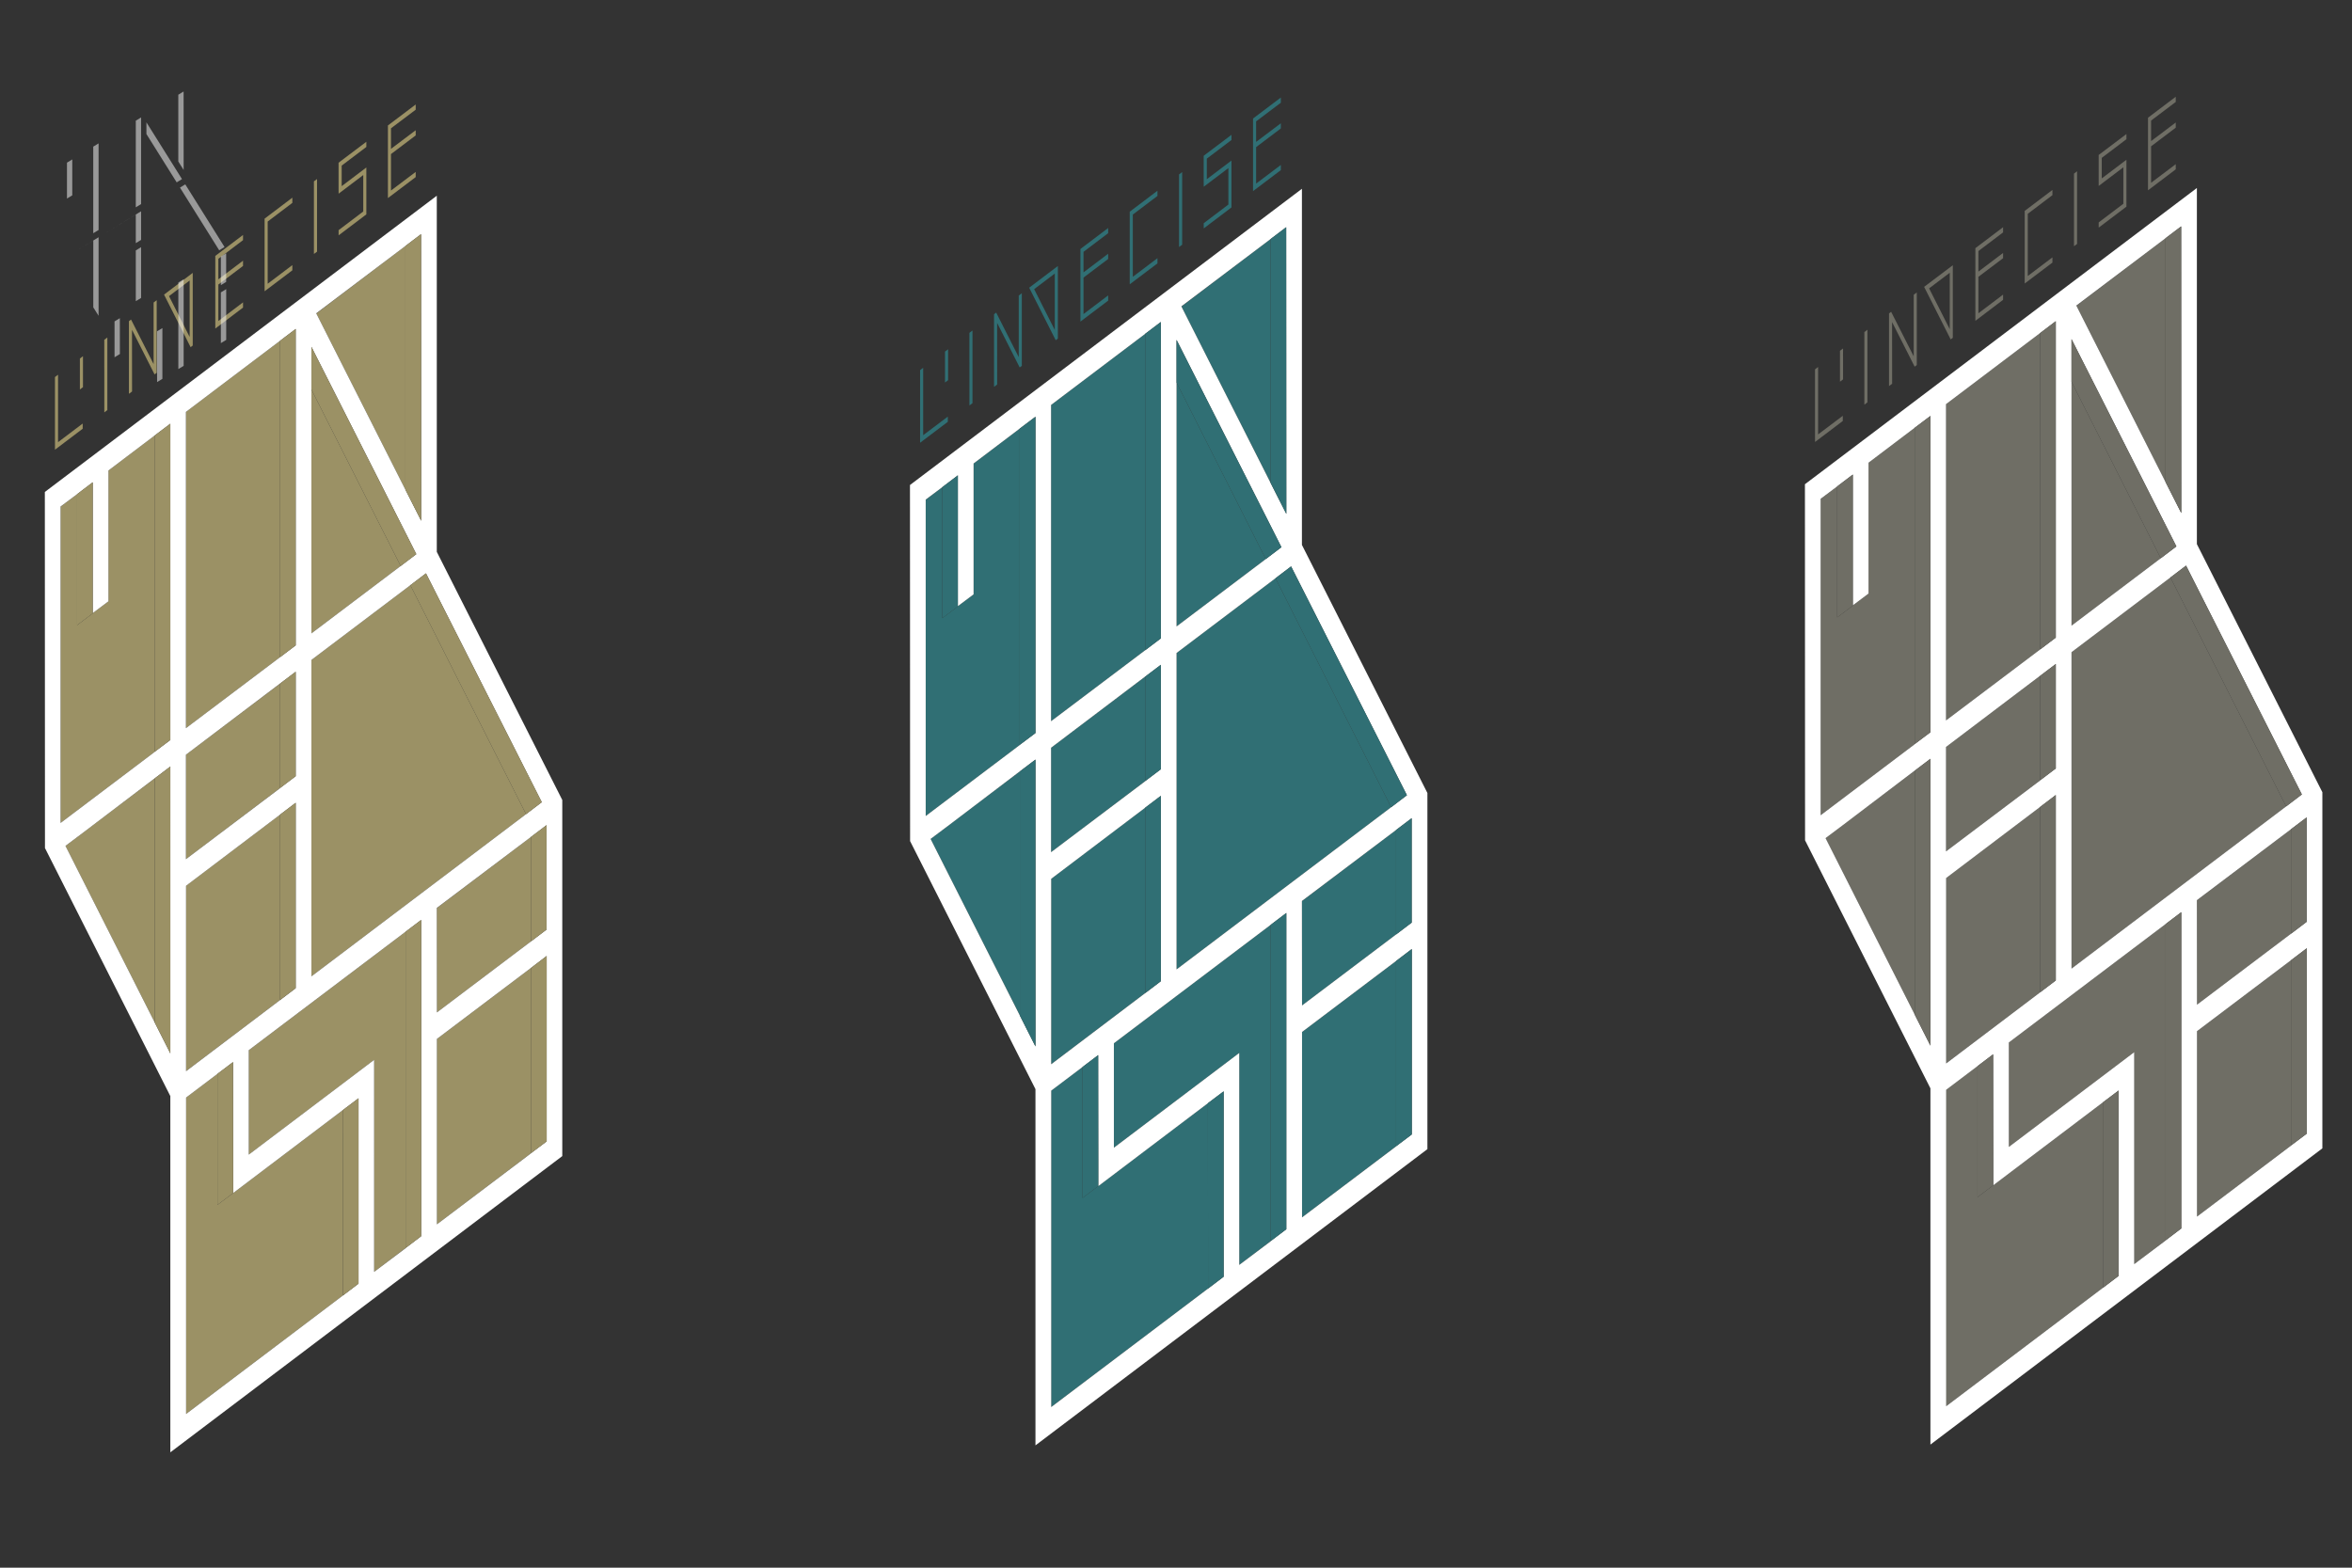 <?xml version="1.0" encoding="utf-8"?>
<!-- Generator: Adobe Illustrator 25.2.0, SVG Export Plug-In . SVG Version: 6.00 Build 0)  -->
<svg version="1.1" xmlns="http://www.w3.org/2000/svg" xmlns:xlink="http://www.w3.org/1999/xlink" x="0px" y="0px"
	 viewBox="0 0 595.28 396.85" style="enable-background:new 0 0 595.28 396.85;" xml:space="preserve">
<rect x="0" y="0" width="595.28" height="396.85" fill="#333333" stroke="none"/>
<style type="text/css">
	.st0{fill:#306F74;}
	.st1{fill:#FFFFFF;}
	.st2{fill:#6F6E65;}
	.st3{fill:#9B9165;}
	.st4{opacity:0.5;}
	.st5{display:none;fill:#312783;}
</style>
<g id="STRUCTURE">
	<g id="REPERES">
	</g>
	<g id="ZONE_IMAGE">
		<g id="TITRE_1_">
			<g>
				<g>
					<polygon class="st0" points="233.65,110.17 239.89,105.46 239.89,106.11 239.89,106.77 239.89,106.78 232.87,112.08 
						232.87,110.76 232.87,101.53 232.87,100.21 232.87,95.01 232.87,93.7 233.65,93.1 233.65,94.42 233.65,94.83 233.65,95.9 
						233.65,99.63 233.65,100.94 					"/>
				</g>
			</g>
			<g>
				<g>
					<polygon class="st0" points="246.13,83.67 246.13,84.33 246.13,84.99 246.13,85.39 246.13,86.46 246.13,90.19 246.13,91.5 
						246.13,100.73 246.13,101.39 246.13,102.05 245.36,102.65 245.36,101.99 245.36,101.32 245.36,92.09 245.35,90.78 
						245.35,85.58 245.35,84.92 245.35,84.26 					"/>
				</g>
			</g>
			<g>
				<g>
					<polygon class="st0" points="239.96,88.41 239.96,89.06 239.96,89.72 239.96,90.13 239.96,91.2 239.96,94.93 239.96,96.24 
						239.18,96.83 239.18,95.52 239.18,90.32 239.18,89.65 239.18,89 					"/>
				</g>
			</g>
			<g>
				<g>
					<polygon class="st0" points="258.62,74.23 258.62,74.89 258.62,75.55 258.62,75.95 258.62,77.02 258.62,80.75 258.62,82.07 
						258.62,91.3 258.62,91.96 258.62,92.61 258.08,93.02 252.37,81.74 252.37,85.47 252.37,86.79 252.38,96.02 252.38,96.68 
						252.38,97.34 251.59,97.93 251.59,97.27 251.59,96.61 251.59,87.38 251.59,86.06 251.59,80.86 251.59,80.2 251.59,79.54 
						252.13,79.13 257.84,90.41 257.84,82.66 257.84,81.34 257.84,76.14 257.84,74.82 					"/>
				</g>
			</g>
			<g>
				<g>
					<path class="st0" d="M261.26,72.24L261.26,72.24l-0.78,0.59l6.72,13.3l0.54-0.41v-0.66v-0.66v-9.23v-1.32v-3.73v-1.06v-0.41V68
						v-0.66L261.26,72.24z M266.96,74.45v1.32v7.76l-5.22-10.33l5.22-3.95V74.45z"/>
				</g>
			</g>
			<g>
				<g>
					<polygon class="st0" points="280.47,57.72 280.47,58.37 280.47,59.03 274.23,63.75 274.23,64.16 274.23,65.23 274.23,68.95 
						280.47,64.23 280.47,65.56 274.23,70.27 274.23,79.5 280.47,74.78 280.47,75.44 280.47,76.1 280.47,76.1 273.45,81.41 
						273.45,80.75 273.45,80.09 273.45,70.86 273.45,69.54 273.45,64.34 273.45,63.68 273.45,63.03 					"/>
				</g>
			</g>
			<g>
				<g>
					<polygon class="st0" points="292.95,48.28 292.95,48.94 292.95,49.6 286.71,54.32 286.71,54.72 286.71,55.79 286.71,59.51 
						286.71,60.83 286.71,70.07 292.95,65.35 292.95,66.01 292.95,66.67 292.95,66.67 285.93,71.97 285.93,71.32 285.93,70.66 
						285.93,61.43 285.93,60.11 285.93,54.91 285.93,54.25 285.93,53.59 					"/>
				</g>
			</g>
			<g>
				<g>
					<polygon class="st0" points="299.2,43.56 299.2,44.22 299.2,44.88 299.2,45.29 299.2,46.36 299.2,50.08 299.2,51.4 
						299.2,60.63 299.2,61.29 299.2,61.95 298.41,62.53 298.41,61.88 298.41,61.22 298.41,51.99 298.41,50.67 298.41,45.47 
						298.41,44.81 298.41,44.15 					"/>
				</g>
			</g>
			<g>
				<g>
					<polygon class="st0" points="311.68,34.13 311.68,34.78 311.68,35.44 305.44,40.16 305.44,40.57 305.44,41.63 305.44,45.36 
						311.68,40.64 311.68,41.96 311.68,51.19 311.68,51.85 311.68,52.51 311.68,52.51 304.66,57.82 304.66,57.16 304.66,56.5 
						310.9,51.78 310.9,50.31 310.9,42.55 304.66,47.27 304.65,45.95 304.65,40.75 304.65,40.09 304.65,39.43 					"/>
				</g>
			</g>
			<g>
				<g>
					<polygon class="st0" points="324.17,24.69 324.17,25.34 324.17,26.01 317.92,30.72 317.92,31.13 317.92,32.2 317.92,35.92 
						324.17,31.21 324.17,32.52 317.92,37.24 317.92,46.47 324.17,41.76 324.17,42.42 324.17,43.07 324.17,43.07 317.14,48.38 
						317.14,47.72 317.14,47.06 317.14,37.83 317.14,36.51 317.14,31.31 317.14,30.65 317.14,30 					"/>
				</g>
			</g>
		</g>
		<g id="PLEINS_1_">
			<polygon class="st0" points="321.58,60.51 321.58,122.23 299.02,77.6 			"/>
			<polygon class="st0" points="320.37,141.52 297.78,158.58 297.78,96.85 			"/>
			<polygon class="st0" points="289.85,84.5 289.85,164.6 266.02,182.57 266.02,102.51 			"/>
			<polygon class="st0" points="258.09,108.5 258.09,188.6 234.29,206.57 234.29,126.51 238.48,123.33 238.48,156.49 242.46,153.5 
				242.46,153.43 246.41,150.47 246.41,117.34 			"/>
			<polygon class="st0" points="258.12,195.32 258.12,257.08 235.53,212.38 239.81,209.16 246.74,203.9 			"/>
			<polygon class="st0" points="289.85,171.32 289.85,197.73 266.02,215.74 266.02,189.29 			"/>
			<polygon class="st0" points="289.85,204.45 289.85,251.39 266.05,269.39 266.05,222.46 			"/>
			<polygon class="st0" points="352.1,204.34 297.78,245.4 297.78,165.3 322.82,146.38 			"/>
			<polygon class="st0" points="353.34,243.28 353.34,290.18 329.54,308.18 329.54,261.25 			"/>
			<polygon class="st0" points="353.34,210.11 353.34,236.56 329.54,254.53 329.51,228.12 			"/>
			<polygon class="st0" points="321.61,234.11 321.61,314.17 313.65,320.2 313.65,266.55 309.7,269.54 281.92,290.54 281.92,264.1 
							"/>
			<polygon class="st0" points="305.75,326.19 266.05,356.18 266.05,276.08 273.99,270.09 273.99,303.25 277.97,300.26 
				305.72,279.26 			"/>
		</g>
		<path id="LIGNES_1_" class="st1" d="M329.51,137.94V47.79l-99.2,74.99l0.03,86.82v3.32l1.24,2.45l26.54,52.52l3.95,7.82v90.18
			l99.2-74.99v-90.15L329.51,137.94z M321.58,60.51l3.95-2.99l0.03,72.57l-3.98-7.85L299.02,77.6l-0.03-0.04L321.58,60.51z
			 M297.78,86.04l23.8,47.04l2.74,5.44l-3.95,3l-22.59,17.06V86.04z M297.78,165.3l25.04-18.92l3.95-3l29.31,57.93l-3.98,3.03
			l-54.32,41.06V165.3z M266.02,102.51l23.83-18.01l3.95-2.99v80.1l-3.95,2.99l-23.83,17.97V102.51z M262.07,264.9l-3.95-7.82
			l-22.59-44.71l4.28-3.21l6.93-5.26l15.33-11.62V264.9z M262.07,185.57l-3.98,2.99v0.04l-23.8,17.97v-80.1l4.19-3.14l3.95-3v33.13
			l0.03-0.04l3.95-2.96v-33.13l11.68-8.84l3.98-3V185.57z M266.02,189.29l27.78-21v26.44l-3.95,2.99v0.04l-23.83,17.97V189.29z
			 M293.8,201.46v46.94l-3.95,3l-23.8,18.01v-46.94l23.8-18.01L293.8,201.46z M309.7,323.2l-3.95,3l-39.69,29.99v-80.1l7.93-5.99
			l3.95-2.99l0.03,26.44v6.72l27.75-21l3.98-3V323.2z M325.56,311.18l-3.95,3v0.04l-7.96,5.99v-53.66l-3.95,2.99l-27.78,21V264.1
			l39.69-29.99l3.95-2.99V311.18z M329.51,228.08l23.83-17.97l3.95-2.99v26.44l-3.95,3l-23.8,17.97l-0.03-26.41V228.08z
			 M357.32,287.18l-3.98,2.99v0.04l-23.8,17.97v-46.94l23.8-17.97l3.98-3.03V287.18z"/>
		<g id="RELIEFS_1_">
			<polygon class="st0" points="277.97,293.54 277.97,300.26 273.99,303.25 273.99,270.09 277.94,267.09 			"/>
			<polygon class="st0" points="309.7,276.26 309.7,323.2 305.75,326.19 305.72,279.26 			"/>
			<polygon class="st0" points="325.56,231.11 325.56,311.18 321.61,314.17 321.61,234.11 			"/>
			<polygon class="st0" points="357.32,240.25 357.32,287.18 353.34,290.18 353.34,243.28 			"/>
			<polygon class="st0" points="357.29,207.12 357.29,233.56 353.34,236.56 353.34,210.11 			"/>
			<polygon class="st0" points="293.8,201.46 293.8,248.39 289.85,251.39 289.85,204.45 			"/>
			<polygon class="st0" points="262.07,192.29 262.07,264.9 258.12,257.08 258.12,195.32 246.74,203.9 			"/>
			<polygon class="st0" points="293.8,168.29 293.8,194.74 289.85,197.73 289.85,171.32 266.02,189.29 			"/>
			<polygon class="st0" points="356.09,201.31 352.1,204.34 322.82,146.38 326.77,143.38 			"/>
			<polygon class="st0" points="324.33,138.52 320.37,141.52 297.78,96.85 297.78,86.04 321.58,133.08 			"/>
			<polygon class="st0" points="325.56,130.09 321.58,122.23 321.58,60.51 325.53,57.51 			"/>
			<polygon class="st0" points="293.8,81.51 293.8,161.61 289.85,164.6 289.85,84.5 			"/>
			<polygon class="st0" points="262.07,105.5 262.07,185.57 258.09,188.56 258.09,108.5 			"/>
			<polygon class="st0" points="242.46,153.43 242.46,153.5 238.48,156.49 238.48,123.33 242.43,120.33 242.43,153.46 			"/>
		</g>
		<g id="TITRE_2_">
			<g>
				<g>
					<polygon class="st2" points="460.15,109.97 466.4,105.26 466.4,105.91 466.4,106.57 466.4,106.57 459.38,111.88 459.37,110.56 
						459.37,101.33 459.37,100.01 459.37,94.81 459.37,93.5 460.15,92.9 460.15,94.22 460.15,94.63 460.15,95.7 460.15,99.43 
						460.15,100.74 					"/>
				</g>
			</g>
			<g>
				<g>
					<polygon class="st2" points="472.64,83.47 472.64,84.13 472.64,84.78 472.64,85.19 472.64,86.26 472.64,89.99 472.64,91.3 
						472.64,100.53 472.64,101.19 472.64,101.85 471.86,102.44 471.86,101.78 471.86,101.12 471.86,91.89 471.86,90.58 
						471.86,85.38 471.86,84.72 471.86,84.06 					"/>
				</g>
			</g>
			<g>
				<g>
					<polygon class="st2" points="466.47,88.21 466.47,88.86 466.46,89.52 466.46,89.93 466.47,91 466.47,94.73 466.47,96.04 
						465.69,96.63 465.69,95.32 465.69,90.12 465.69,89.45 465.69,88.8 					"/>
				</g>
			</g>
			<g>
				<g>
					<polygon class="st2" points="485.13,74.03 485.13,74.69 485.13,75.35 485.13,75.75 485.13,76.82 485.13,80.55 485.13,81.87 
						485.13,91.1 485.13,91.76 485.13,92.41 484.59,92.82 478.88,81.54 478.88,85.27 478.88,86.59 478.89,95.82 478.89,96.48 
						478.89,97.14 478.1,97.73 478.1,97.07 478.1,96.41 478.1,87.18 478.1,85.86 478.1,80.66 478.1,80 478.1,79.34 478.64,78.93 
						484.35,90.21 484.35,82.46 484.35,81.14 484.35,75.94 484.35,74.62 					"/>
				</g>
			</g>
			<g>
				<g>
					<path class="st2" d="M487.77,72.03L487.77,72.03l-0.78,0.59l6.72,13.3l0.54-0.41v-0.66V84.2v-9.23v-1.32v-3.73v-1.06v-0.41
						V67.8v-0.66L487.77,72.03z M493.47,74.25v1.32v7.76l-5.22-10.33l5.22-3.95V74.25z"/>
				</g>
			</g>
			<g>
				<g>
					<polygon class="st2" points="506.97,57.52 506.97,58.17 506.97,58.83 500.73,63.55 500.73,63.96 500.73,65.03 500.73,68.75 
						506.97,64.03 506.97,65.36 500.73,70.07 500.73,79.3 506.97,74.58 506.97,75.24 506.97,75.9 506.97,75.9 499.96,81.21 
						499.96,80.55 499.96,79.89 499.96,70.66 499.96,69.34 499.96,64.14 499.96,63.48 499.96,62.82 					"/>
				</g>
			</g>
			<g>
				<g>
					<polygon class="st2" points="519.46,48.08 519.46,48.74 519.46,49.4 513.22,54.12 513.22,54.52 513.22,55.59 513.22,59.31 
						513.22,60.63 513.22,69.87 519.46,65.15 519.46,65.81 519.46,66.46 519.46,66.47 512.44,71.77 512.44,71.11 512.44,70.45 
						512.44,61.23 512.44,59.91 512.44,54.71 512.44,54.04 512.44,53.39 					"/>
				</g>
			</g>
			<g>
				<g>
					<polygon class="st2" points="525.7,43.36 525.7,44.02 525.7,44.68 525.7,45.08 525.7,46.16 525.7,49.88 525.7,51.2 
						525.7,60.43 525.7,61.08 525.7,61.75 524.92,62.33 524.92,61.68 524.92,61.02 524.92,51.79 524.92,50.47 524.92,45.27 
						524.92,44.61 524.92,43.95 					"/>
				</g>
			</g>
			<g>
				<g>
					<polygon class="st2" points="538.19,33.93 538.19,34.58 538.19,35.24 531.95,39.96 531.95,40.37 531.95,41.43 531.95,45.16 
						538.19,40.44 538.19,41.76 538.19,50.99 538.19,51.65 538.19,52.31 538.19,52.31 531.17,57.62 531.17,56.96 531.17,56.3 
						537.41,51.58 537.41,50.11 537.41,42.35 531.17,47.07 531.16,45.75 531.16,40.55 531.16,39.89 531.16,39.23 					"/>
				</g>
			</g>
			<g>
				<g>
					<polygon class="st2" points="550.67,24.49 550.67,25.14 550.67,25.81 544.43,30.52 544.43,30.93 544.43,32 544.43,35.72 
						550.67,31.01 550.67,32.32 544.43,37.04 544.43,46.27 550.67,41.56 550.67,42.22 550.67,42.87 550.67,42.87 543.65,48.18 
						543.65,47.52 543.65,46.86 543.65,37.63 543.65,36.31 543.65,31.11 543.65,30.45 543.65,29.8 					"/>
				</g>
			</g>
		</g>
		<g id="PLEINS_2_">
			<polygon class="st2" points="548.09,60.3 548.09,122.03 525.53,77.4 			"/>
			<polygon class="st2" points="546.88,141.32 524.29,158.38 524.29,96.65 			"/>
			<polygon class="st2" points="516.36,84.3 516.36,164.4 492.53,182.37 492.53,102.31 			"/>
			<polygon class="st2" points="484.6,108.3 484.6,188.4 460.8,206.37 460.8,126.31 464.99,123.13 464.99,156.29 468.97,153.3 
				468.97,153.22 472.92,150.27 472.92,117.14 			"/>
			<polygon class="st2" points="484.63,195.12 484.63,256.88 462.04,212.18 466.32,208.96 473.25,203.7 			"/>
			<polygon class="st2" points="516.36,171.12 516.36,197.53 492.53,215.54 492.53,189.09 			"/>
			<polygon class="st2" points="516.36,204.25 516.36,251.19 492.56,269.19 492.56,222.26 			"/>
			<polygon class="st2" points="578.61,204.14 524.29,245.2 524.29,165.1 549.33,146.18 			"/>
			<polygon class="st2" points="579.85,243.08 579.85,289.98 556.05,307.98 556.05,261.05 			"/>
			<polygon class="st2" points="579.85,209.91 579.85,236.36 556.05,254.33 556.02,227.92 			"/>
			<polygon class="st2" points="548.12,233.91 548.12,313.97 540.16,320 540.16,266.34 536.21,269.34 508.43,290.34 508.43,263.9 
							"/>
			<polygon class="st2" points="532.25,325.99 492.56,355.98 492.56,275.88 500.5,269.89 500.5,303.05 504.48,300.06 532.23,279.06 
							"/>
		</g>
		<path id="LIGNES_2_" class="st1" d="M556.02,137.74V47.59l-99.2,74.99l0.03,86.82v3.32l1.24,2.45l26.54,52.52l3.95,7.82v90.18
			l99.2-74.99v-90.15L556.02,137.74z M548.09,60.3l3.95-2.99l0.03,72.57l-3.98-7.85L525.53,77.4l-0.03-0.04L548.09,60.3z
			 M524.29,85.84l23.8,47.04l2.74,5.44l-3.95,3l-22.59,17.06V85.84z M524.29,165.1l25.04-18.92l3.95-3l29.31,57.93l-3.98,3.03
			l-54.32,41.06V165.1z M492.53,102.31l23.83-18.01l3.95-2.99v80.1l-3.95,2.99l-23.83,17.97V102.31z M488.58,264.7l-3.95-7.82
			l-22.59-44.71l4.28-3.21l6.93-5.26l15.33-11.62V264.7z M488.58,185.37l-3.98,2.99v0.04l-23.8,17.97v-80.1l4.19-3.14l3.95-3v33.13
			l0.03-0.04l3.95-2.96v-33.13l11.68-8.84l3.98-3V185.37z M492.53,189.09l27.78-21v26.44l-3.95,2.99v0.04l-23.83,17.97V189.09z
			 M520.31,201.26v46.94l-3.95,3l-23.8,18.01v-46.94l23.8-18.01L520.31,201.26z M536.21,322.99l-3.95,3l-39.69,29.99v-80.1
			l7.93-5.99l3.95-2.99l0.03,26.44v6.72l27.75-21l3.98-3V322.99z M552.07,310.98l-3.95,3v0.04l-7.96,5.99v-53.66l-3.95,2.99
			l-27.78,21V263.9l39.69-29.99l3.95-2.99V310.98z M556.02,227.88l23.83-17.97l3.95-2.99v26.44l-3.95,3l-23.8,17.97l-0.03-26.41
			V227.88z M583.83,286.98l-3.98,2.99v0.04l-23.8,17.97v-46.94l23.8-17.97l3.98-3.03V286.98z"/>
		<g id="RELIEFS_2_">
			<polygon class="st2" points="504.48,293.34 504.48,300.06 500.5,303.05 500.5,269.89 504.45,266.89 			"/>
			<polygon class="st2" points="536.21,276.06 536.21,322.99 532.25,325.99 532.23,279.06 			"/>
			<polygon class="st2" points="552.07,230.91 552.07,310.98 548.12,313.97 548.12,233.91 			"/>
			<polygon class="st2" points="583.83,240.05 583.83,286.98 579.85,289.98 579.85,243.08 			"/>
			<polygon class="st2" points="583.8,206.92 583.8,233.36 579.85,236.36 579.85,209.91 			"/>
			<polygon class="st2" points="520.31,201.26 520.31,248.19 516.36,251.19 516.36,204.25 			"/>
			<polygon class="st2" points="488.58,192.09 488.58,264.7 484.63,256.88 484.63,195.12 473.25,203.7 			"/>
			<polygon class="st2" points="520.31,168.09 520.31,194.54 516.36,197.53 516.36,171.12 492.53,189.09 			"/>
			<polygon class="st2" points="582.59,201.11 578.61,204.14 549.33,146.18 553.28,143.18 			"/>
			<polygon class="st2" points="550.83,138.32 546.88,141.32 524.29,96.65 524.29,85.84 548.09,132.88 			"/>
			<polygon class="st2" points="552.07,129.88 548.09,122.03 548.09,60.3 552.04,57.31 			"/>
			<polygon class="st2" points="520.31,81.31 520.31,161.41 516.36,164.4 516.36,84.3 			"/>
			<polygon class="st2" points="488.58,105.3 488.58,185.37 484.6,188.36 484.6,108.3 			"/>
			<polygon class="st2" points="468.97,153.22 468.97,153.3 464.99,156.29 464.99,123.13 468.94,120.13 468.94,153.26 			"/>
		</g>
	</g>
	<g id="LOGO">
		<g id="TITRE_3_">
			<g>
				<g>
					<polygon class="st3" points="14.69,111.93 20.93,107.22 20.93,107.87 20.93,108.53 20.93,108.53 13.91,113.84 13.91,112.52 
						13.91,103.29 13.91,101.97 13.91,96.77 13.91,95.45 14.69,94.86 14.69,96.18 14.69,96.59 14.69,97.66 14.69,101.38 
						14.69,102.7 					"/>
				</g>
			</g>
			<g>
				<g>
					<polygon class="st3" points="27.17,85.43 27.17,86.09 27.17,86.74 27.17,87.15 27.17,88.22 27.17,91.95 27.17,93.26 
						27.17,102.49 27.17,103.15 27.17,103.81 26.4,104.4 26.4,103.74 26.4,103.08 26.4,93.85 26.39,92.54 26.39,87.34 26.39,86.68 
						26.39,86.02 					"/>
				</g>
			</g>
			<g>
				<g>
					<polygon class="st3" points="21,90.17 21,90.82 21,91.48 21,91.89 21,92.96 21,96.69 21,98 20.22,98.59 20.22,97.28 
						20.22,92.08 20.22,91.41 20.22,90.76 					"/>
				</g>
			</g>
			<g>
				<g>
					<polygon class="st3" points="39.66,75.99 39.66,76.65 39.66,77.31 39.66,77.71 39.66,78.78 39.66,82.51 39.66,83.83 
						39.66,93.06 39.66,93.72 39.66,94.37 39.12,94.78 33.41,83.5 33.41,87.23 33.41,88.55 33.42,97.78 33.42,98.44 33.42,99.1 
						32.63,99.69 32.63,99.03 32.63,98.37 32.63,89.14 32.63,87.82 32.63,82.62 32.63,81.96 32.63,81.3 33.17,80.89 38.88,92.17 
						38.88,84.42 38.88,83.1 38.88,77.9 38.88,76.58 					"/>
				</g>
			</g>
			<g>
				<g>
					<path class="st3" d="M42.3,73.99L42.3,73.99l-0.78,0.59l6.72,13.3l0.54-0.41v-0.66v-0.66v-9.23v-1.32v-3.73v-1.06v-0.41v-0.66
						v-0.66L42.3,73.99z M48,76.21v1.32v7.76l-5.22-10.33L48,71.01V76.21z"/>
				</g>
			</g>
			<g>
				<g>
					<polygon class="st3" points="61.51,59.48 61.51,60.13 61.51,60.79 55.27,65.51 55.27,65.92 55.27,66.99 55.27,70.71 
						61.51,65.99 61.51,67.32 55.27,72.03 55.27,81.26 61.51,76.54 61.51,77.2 61.51,77.86 61.51,77.86 54.49,83.17 54.49,82.51 
						54.49,81.85 54.49,72.62 54.49,71.3 54.49,66.1 54.49,65.44 54.49,64.78 					"/>
				</g>
			</g>
			<g>
				<g>
					<polygon class="st3" points="73.99,50.04 73.99,50.7 73.99,51.36 67.75,56.08 67.75,56.48 67.75,57.55 67.75,61.27 
						67.75,62.59 67.75,71.83 73.99,67.11 73.99,67.77 73.99,68.42 73.99,68.43 66.97,73.73 66.97,73.07 66.97,72.41 66.97,63.18 
						66.97,61.87 66.97,56.67 66.97,56 66.97,55.35 					"/>
				</g>
			</g>
			<g>
				<g>
					<polygon class="st3" points="80.24,45.32 80.24,45.98 80.24,46.64 80.24,47.04 80.24,48.11 80.24,51.84 80.24,53.16 
						80.24,62.39 80.24,63.04 80.24,63.71 79.45,64.29 79.45,63.64 79.45,62.98 79.45,53.75 79.45,52.43 79.45,47.23 79.45,46.57 
						79.45,45.91 					"/>
				</g>
			</g>
			<g>
				<g>
					<polygon class="st3" points="92.72,35.89 92.72,36.54 92.72,37.2 86.48,41.92 86.48,42.33 86.48,43.39 86.48,47.12 92.72,42.4 
						92.72,43.72 92.72,52.95 92.72,53.61 92.72,54.27 92.72,54.27 85.7,59.58 85.7,58.92 85.7,58.26 91.94,53.54 91.94,52.07 
						91.94,44.31 85.7,49.03 85.69,47.71 85.69,42.51 85.69,41.85 85.69,41.19 					"/>
				</g>
			</g>
			<g>
				<g>
					<polygon class="st3" points="105.21,26.45 105.21,27.1 105.21,27.77 98.96,32.48 98.96,32.89 98.96,33.96 98.96,37.68 
						105.21,32.97 105.21,34.28 98.96,39 98.96,48.23 105.21,43.52 105.21,44.18 105.21,44.83 105.21,44.83 98.18,50.14 
						98.18,49.48 98.18,48.82 98.18,39.59 98.18,38.27 98.18,33.07 98.18,32.41 98.18,31.76 					"/>
				</g>
			</g>
		</g>
		<g id="PLEINS_3_">
			<polygon class="st3" points="102.62,62.26 102.62,123.99 80.06,79.36 			"/>
			<polygon class="st3" points="101.41,143.28 78.82,160.34 78.82,98.61 			"/>
			<polygon class="st3" points="70.89,86.26 70.89,166.36 47.06,184.33 47.06,104.27 			"/>
			<polygon class="st3" points="39.13,110.26 39.13,190.36 15.33,208.33 15.33,128.27 19.52,125.09 19.52,158.25 23.5,155.26 
				23.5,155.18 27.45,152.23 27.45,119.1 			"/>
			<polygon class="st3" points="39.16,197.08 39.16,258.84 16.57,214.14 20.85,210.92 27.78,205.66 			"/>
			<polygon class="st3" points="70.89,173.08 70.89,199.49 47.06,217.5 47.06,191.05 			"/>
			<polygon class="st3" points="70.89,206.21 70.89,253.15 47.09,271.15 47.09,224.22 			"/>
			<polygon class="st3" points="133.14,206.1 78.82,247.16 78.82,167.06 103.86,148.14 			"/>
			<polygon class="st3" points="134.38,245.04 134.38,291.94 110.58,309.94 110.58,263.01 			"/>
			<polygon class="st3" points="134.38,211.87 134.38,238.32 110.58,256.29 110.55,229.88 			"/>
			<polygon class="st3" points="102.65,235.87 102.65,315.93 94.69,321.96 94.69,268.3 90.74,271.3 62.96,292.3 62.96,265.86 			"/>
			<polygon class="st3" points="86.79,327.95 47.09,357.94 47.09,277.84 55.03,271.85 55.03,305.01 59.01,302.02 86.76,281.02 			
				"/>
		</g>
		<path id="LIGNES_3_" class="st1" d="M110.55,139.7V49.55l-99.2,74.99l0.03,86.82v3.32l1.24,2.45l26.54,52.52l3.95,7.82v90.18
			l99.2-74.99v-90.15L110.55,139.7z M102.62,62.26l3.95-2.99l0.03,72.57l-3.98-7.85L80.06,79.36l-0.03-0.04L102.62,62.26z
			 M78.82,87.8l23.8,47.04l2.74,5.44l-3.95,3l-22.59,17.06V87.8z M78.82,167.06l25.04-18.92l3.95-3l29.31,57.93l-3.98,3.03
			l-54.32,41.06V167.06z M47.06,104.27l23.83-18.01l3.95-2.99v80.1l-3.95,2.99l-23.83,17.97V104.27z M43.11,266.66l-3.95-7.82
			l-22.59-44.71l4.28-3.21l6.93-5.26l15.33-11.62V266.66z M43.11,187.33l-3.98,2.99v0.04l-23.8,17.97v-80.1l4.19-3.14l3.95-3v33.13
			l0.03-0.04l3.95-2.96V119.1l11.68-8.84l3.98-3V187.33z M47.06,191.05l27.78-21v26.44l-3.95,2.99v0.04L47.06,217.5V191.05z
			 M74.84,203.22v46.94l-3.95,3l-23.8,18.01v-46.94l23.8-18.01L74.84,203.22z M90.74,324.95l-3.95,3l-39.69,29.99v-80.1l7.93-5.99
			l3.95-2.99l0.03,26.44v6.72l27.75-21l3.98-3V324.95z M106.6,312.94l-3.95,3v0.04l-7.96,5.99V268.3l-3.95,2.99l-27.78,21v-26.44
			l39.69-29.99l3.95-2.99V312.94z M110.55,229.84l23.83-17.97l3.95-2.99v26.44l-3.95,3l-23.8,17.97l-0.03-26.41V229.84z
			 M138.36,288.94l-3.98,2.99v0.04l-23.8,17.97v-46.94l23.8-17.97l3.98-3.03V288.94z"/>
		<g id="RELIEFS_3_">
			<polygon class="st3" points="59.01,295.3 59.01,302.02 55.03,305.01 55.03,271.85 58.98,268.85 			"/>
			<polygon class="st3" points="90.74,278.02 90.74,324.95 86.79,327.95 86.76,281.02 			"/>
			<polygon class="st3" points="106.6,232.87 106.6,312.94 102.65,315.93 102.65,235.87 			"/>
			<polygon class="st3" points="138.36,242.01 138.36,288.94 134.38,291.94 134.38,245.04 			"/>
			<polygon class="st3" points="138.33,208.88 138.33,235.32 134.38,238.32 134.38,211.87 			"/>
			<polygon class="st3" points="74.84,203.22 74.84,250.15 70.89,253.15 70.89,206.21 			"/>
			<polygon class="st3" points="43.11,194.05 43.11,266.66 39.16,258.84 39.16,197.08 27.78,205.66 			"/>
			<polygon class="st3" points="74.84,170.05 74.84,196.5 70.89,199.49 70.89,173.08 47.06,191.05 			"/>
			<polygon class="st3" points="137.13,203.07 133.14,206.1 103.86,148.14 107.81,145.14 			"/>
			<polygon class="st3" points="105.37,140.28 101.41,143.28 78.82,98.61 78.82,87.8 102.62,134.84 			"/>
			<polygon class="st3" points="106.6,131.84 102.62,123.99 102.62,62.26 106.57,59.27 			"/>
			<polygon class="st3" points="74.84,83.27 74.84,163.37 70.89,166.36 70.89,86.26 			"/>
			<polygon class="st3" points="43.11,107.26 43.11,187.33 39.13,190.32 39.13,110.26 			"/>
			<polygon class="st3" points="23.5,155.18 23.5,155.26 19.52,158.25 19.52,125.09 23.47,122.09 23.47,155.22 			"/>
		</g>
		<g id="ATTENUATION" class="st4">
			<polygon class="st1" points="30.34,87.78 30.34,89.62 28.99,90.44 28.99,81.36 30.33,80.54 			"/>
			<polygon class="st1" points="41.1,83.05 41.1,95.9 39.76,96.72 39.75,83.87 			"/>
			<polygon class="st1" points="46.48,70.69 46.48,92.61 45.14,93.43 45.14,71.51 			"/>
			<polygon class="st1" points="57.25,73.19 57.25,86.04 55.9,86.86 55.9,74.02 			"/>
			<polygon class="st1" points="57.24,64.12 57.24,71.36 55.9,72.18 55.9,64.94 			"/>
			<polygon class="st1" points="35.71,62.57 35.71,75.42 34.37,76.24 34.37,63.39 			"/>
			<polygon class="st1" points="24.95,60.06 24.95,79.94 23.61,77.8 23.61,60.89 19.75,63.24 			"/>
			<polygon class="st1" points="35.71,53.49 35.71,60.73 34.37,61.55 34.37,54.32 26.29,59.24 			"/>
			<polygon class="st1" points="56.83,62.53 55.48,63.36 45.55,47.49 46.89,46.67 			"/>
			<polygon class="st1" points="46.06,45.34 44.72,46.16 37.06,33.93 37.06,30.97 45.13,43.85 			"/>
			<polygon class="st1" points="46.48,43.03 45.13,40.88 45.13,23.98 46.47,23.16 			"/>
			<polygon class="st1" points="35.71,29.73 35.71,51.66 34.37,52.48 34.37,30.55 			"/>
			<polygon class="st1" points="24.95,36.3 24.95,58.22 23.6,59.04 23.6,37.12 			"/>
			<polygon class="st1" points="18.3,49.42 18.3,49.44 16.95,50.26 16.95,41.18 18.29,40.36 18.29,49.43 			"/>
		</g>
	</g>
</g>
<g id="TEXTES">
	<g id="ZONE_TEXTE">
		<path class="st5" d="M67.71,0v396.85H212.6v-96.27l-9.12,5.6l-29.55,18.19l-97.11,59.77V207.65l42.59-26.21l84.07-51.74v0.01
			l1.58-0.97l7.54,12.25V0H67.71z M203.48,316.88v70.85H88.37L203.48,316.88z M76.82,9.13h74.45v25.02L94.09,69.33L76.82,79.96V9.13
			z M163.02,143.9l-38.76,23.85l-47.44,29.2V90.66l38.75-23.85l38.76-23.85l47.44,77.09L163.02,143.9z M203.48,105.43L160.4,35.4
			V9.13h43.08V105.43z M203.48,218.16l1.59-0.98l7.53,12.24v-16.91l-9.12,5.61V218.16z"/>
	</g>
	<g id="TYPE_BIERE">
	</g>
	<g id="_x25_">
	</g>
	<g id="EBC_IBU">
	</g>
</g>
</svg>
